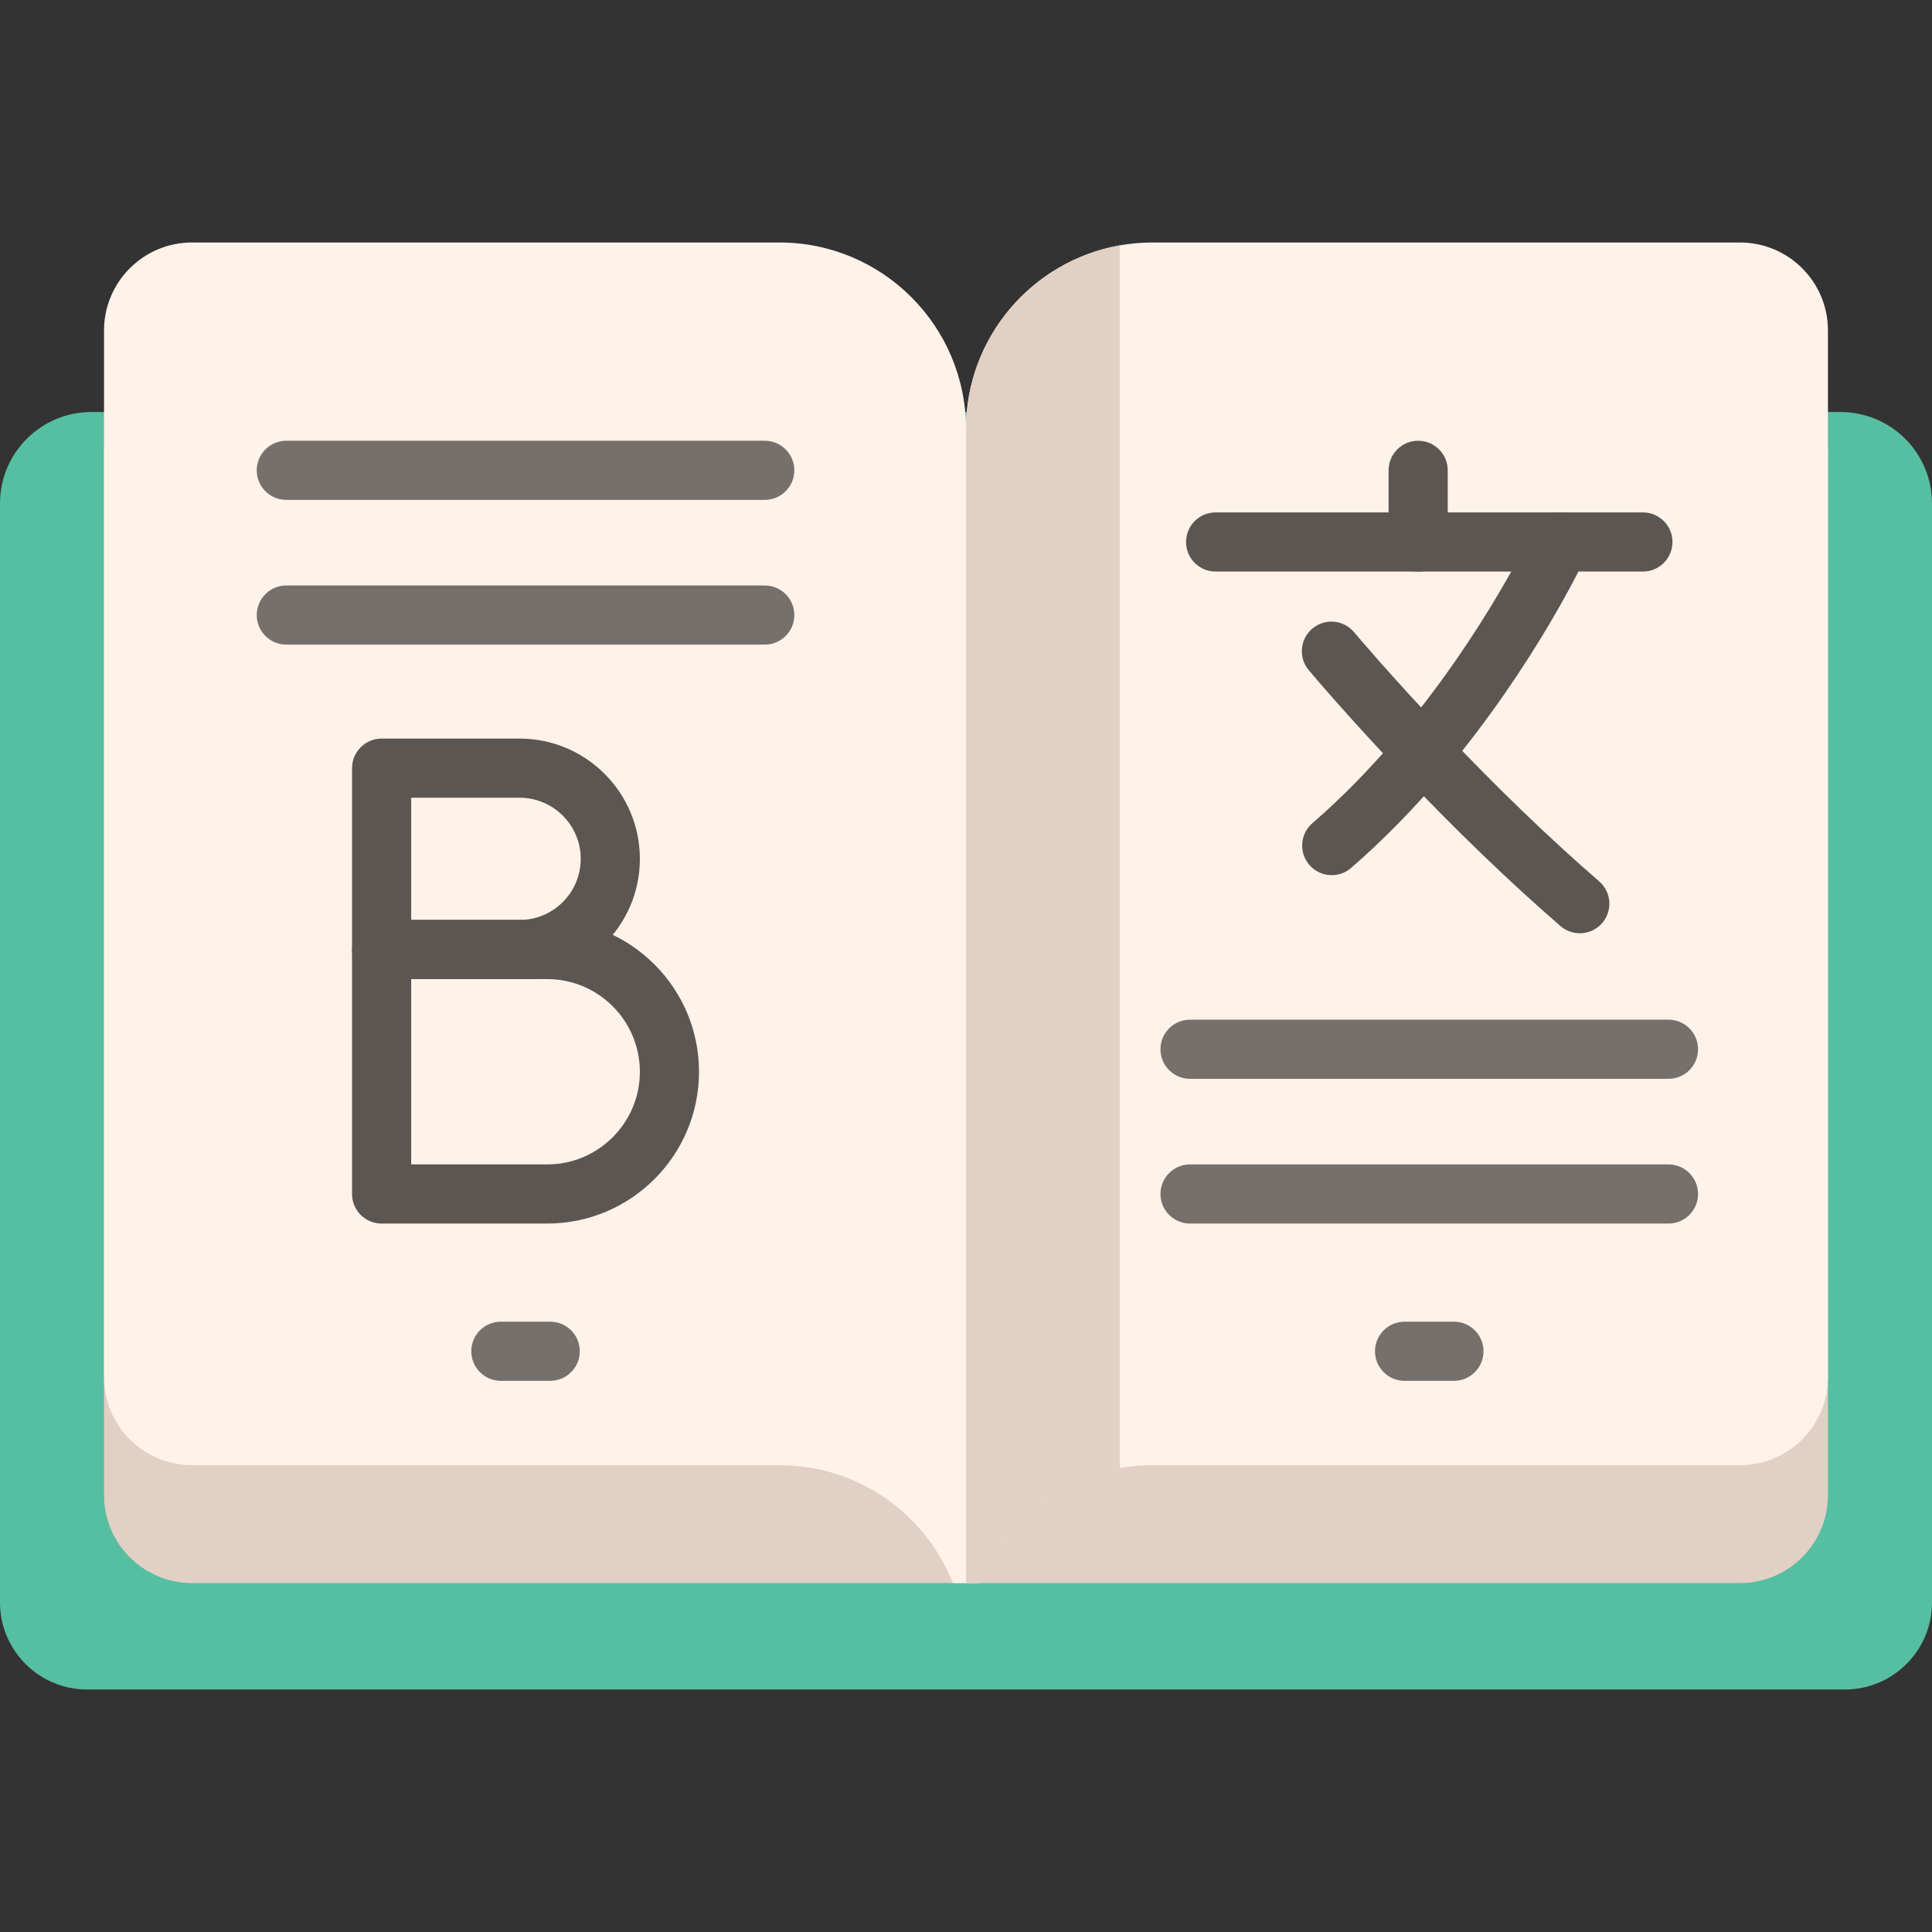 <?xml version="1.0" encoding="iso-8859-1"?>
<!-- Generator: Adobe Illustrator 19.0.0, SVG Export Plug-In . SVG Version: 6.00 Build 0)  -->
<svg version="1.1" id="Capa_1" xmlns="http://www.w3.org/2000/svg" xmlns:xlink="http://www.w3.org/1999/xlink" x="0px" y="0px"
	 viewBox="0 0 512 512" style="enable-background:new 0 0 512 512;" xml:space="preserve">
<rect x="0" y="0" width="512" height="512" fill="#333333" stroke="none"/>
<path style="fill:#56BFA1;" d="M512,133.423v291.218c0,12.756-10.341,23.098-23.097,23.098H256H23.097
	C10.341,447.739,0,437.397,0,424.641V133.423c0-13.384,10.849-24.233,24.233-24.233h463.533C501.151,109.19,512,120.039,512,133.423
	z"/>
<path style="fill:#E2D0C5;" d="M484.427,118.82v277.388c0,12.878-10.44,23.318-23.319,23.318H256H50.891
	c-12.878,0-23.319-10.44-23.319-23.318V118.82"/>
<g>
	<path style="fill:#FFF2E9;" d="M256.003,113.716v305.81h-3.459c-7.262-18.307-25.119-31.242-45.996-31.242H50.89
		c-12.873,0-23.322-10.439-23.322-23.312V87.583c0-12.884,10.449-23.322,23.322-23.322h155.658
		C233.862,64.261,256.003,86.403,256.003,113.716z"/>
	<path style="fill:#FFF2E9;" d="M484.428,87.583v277.389c0,12.873-10.439,23.312-23.322,23.312H305.458
		c-2.968,0-5.883,0.261-8.704,0.773c-17.042,3.02-31.065,14.764-37.292,30.469h-3.459v-305.81c0-24.346,17.586-44.575,40.751-48.692
		c2.832-0.502,5.736-0.763,8.704-0.763h155.648C473.99,64.261,484.428,74.7,484.428,87.583z"/>
</g>
<path style="fill:#E2D0C5;" d="M296.754,65.024v324.033c-17.042,3.02-31.065,14.764-37.292,30.469h-3.459v-305.81
	C256.003,89.37,273.589,69.141,296.754,65.024z"/>
<g>
	<path style="fill:#75706B;" d="M202.667,132.476H75.874c-4.329,0-7.837-3.509-7.837-7.837c0-4.328,3.508-7.837,7.837-7.837h126.793
		c4.329,0,7.837,3.509,7.837,7.837C210.504,128.968,206.995,132.476,202.667,132.476z"/>
	<path style="fill:#75706B;" d="M202.667,170.832H75.874c-4.329,0-7.837-3.509-7.837-7.837c0-4.328,3.508-7.837,7.837-7.837h126.793
		c4.329,0,7.837,3.509,7.837,7.837C210.504,167.324,206.995,170.832,202.667,170.832z"/>
	<path style="fill:#75706B;" d="M145.812,365.934h-13.083c-4.329,0-7.837-3.509-7.837-7.837s3.508-7.837,7.837-7.837h13.083
		c4.329,0,7.837,3.509,7.837,7.837S150.14,365.934,145.812,365.934z"/>
	<path style="fill:#75706B;" d="M442.164,324.257H315.371c-4.329,0-7.837-3.509-7.837-7.837s3.508-7.837,7.837-7.837h126.793
		c4.329,0,7.837,3.509,7.837,7.837S446.492,324.257,442.164,324.257z"/>
	<path style="fill:#75706B;" d="M442.164,285.901H315.371c-4.329,0-7.837-3.509-7.837-7.837s3.508-7.837,7.837-7.837h126.793
		c4.329,0,7.837,3.509,7.837,7.837S446.492,285.901,442.164,285.901z"/>
	<path style="fill:#75706B;" d="M385.308,365.934h-13.082c-4.329,0-7.837-3.509-7.837-7.837s3.508-7.837,7.837-7.837h13.082
		c4.329,0,7.837,3.509,7.837,7.837S389.636,365.934,385.308,365.934z"/>
</g>
<g>
	<path style="fill:#5B5652;" d="M435.386,151.467H322.15c-4.329,0-7.837-3.509-7.837-7.837c0-4.328,3.508-7.837,7.837-7.837h113.236
		c4.329,0,7.837,3.509,7.837,7.837C443.223,147.959,439.714,151.467,435.386,151.467z"/>
	<path style="fill:#5B5652;" d="M375.827,151.467c-4.329,0-7.837-3.509-7.837-7.837V124.64c0-4.328,3.508-7.837,7.837-7.837
		c4.329,0,7.837,3.509,7.837,7.837v18.991C383.664,147.959,380.155,151.467,375.827,151.467z"/>
	<path style="fill:#5B5652;" d="M352.926,231.926c-2.196,0-4.378-0.917-5.929-2.708c-2.833-3.273-2.475-8.222,0.797-11.054
		c7.884-6.823,15.709-14.833,23.258-23.808c22.584-26.936,35.159-53.759,35.284-54.026c1.822-3.926,6.48-5.63,10.408-3.807
		c3.926,1.823,5.63,6.484,3.807,10.408c-0.543,1.17-13.585,28.985-37.496,57.505c-8.087,9.614-16.497,18.217-25.003,25.578
		C356.569,231.298,354.743,231.926,352.926,231.926z"/>
	<path style="fill:#5B5652;" d="M418.664,247.327c-1.817,0-3.644-0.629-5.125-1.911c-13.442-11.634-27.63-25.3-42.173-40.619
		c-14.658-15.434-24.137-26.72-24.533-27.192c-2.779-3.318-2.345-8.259,0.972-11.039c3.318-2.78,8.258-2.346,11.04,0.971
		c0.094,0.113,9.588,11.412,23.886,26.47c14.193,14.95,28.008,28.26,41.064,39.56c3.273,2.832,3.63,7.781,0.797,11.054
		C423.043,246.409,420.859,247.327,418.664,247.327z"/>
	<path style="fill:#5B5652;" d="M137.704,259.473h-36.572c-4.329,0-7.837-3.509-7.837-7.837v-48.065
		c0-4.328,3.508-7.837,7.837-7.837h36.572c17.572,0,31.868,14.296,31.868,31.869S155.276,259.473,137.704,259.473z M108.968,243.8
		h28.736c8.93,0,16.195-7.265,16.195-16.196s-7.265-16.196-16.195-16.196h-28.736V243.8z"/>
	<path style="fill:#5B5652;" d="M145.018,324.257h-43.887c-4.329,0-7.837-3.509-7.837-7.837v-64.784
		c0-4.328,3.508-7.837,7.837-7.837h43.887c22.182,0,40.228,18.046,40.228,40.229C185.246,306.21,167.2,324.257,145.018,324.257z
		 M108.968,308.583h36.05c13.539,0,24.554-11.015,24.554-24.555c0-13.54-11.015-24.555-24.554-24.555h-36.05L108.968,308.583
		L108.968,308.583z"/>
</g>
<g>
</g>
<g>
</g>
<g>
</g>
<g>
</g>
<g>
</g>
<g>
</g>
<g>
</g>
<g>
</g>
<g>
</g>
<g>
</g>
<g>
</g>
<g>
</g>
<g>
</g>
<g>
</g>
<g>
</g>
</svg>
